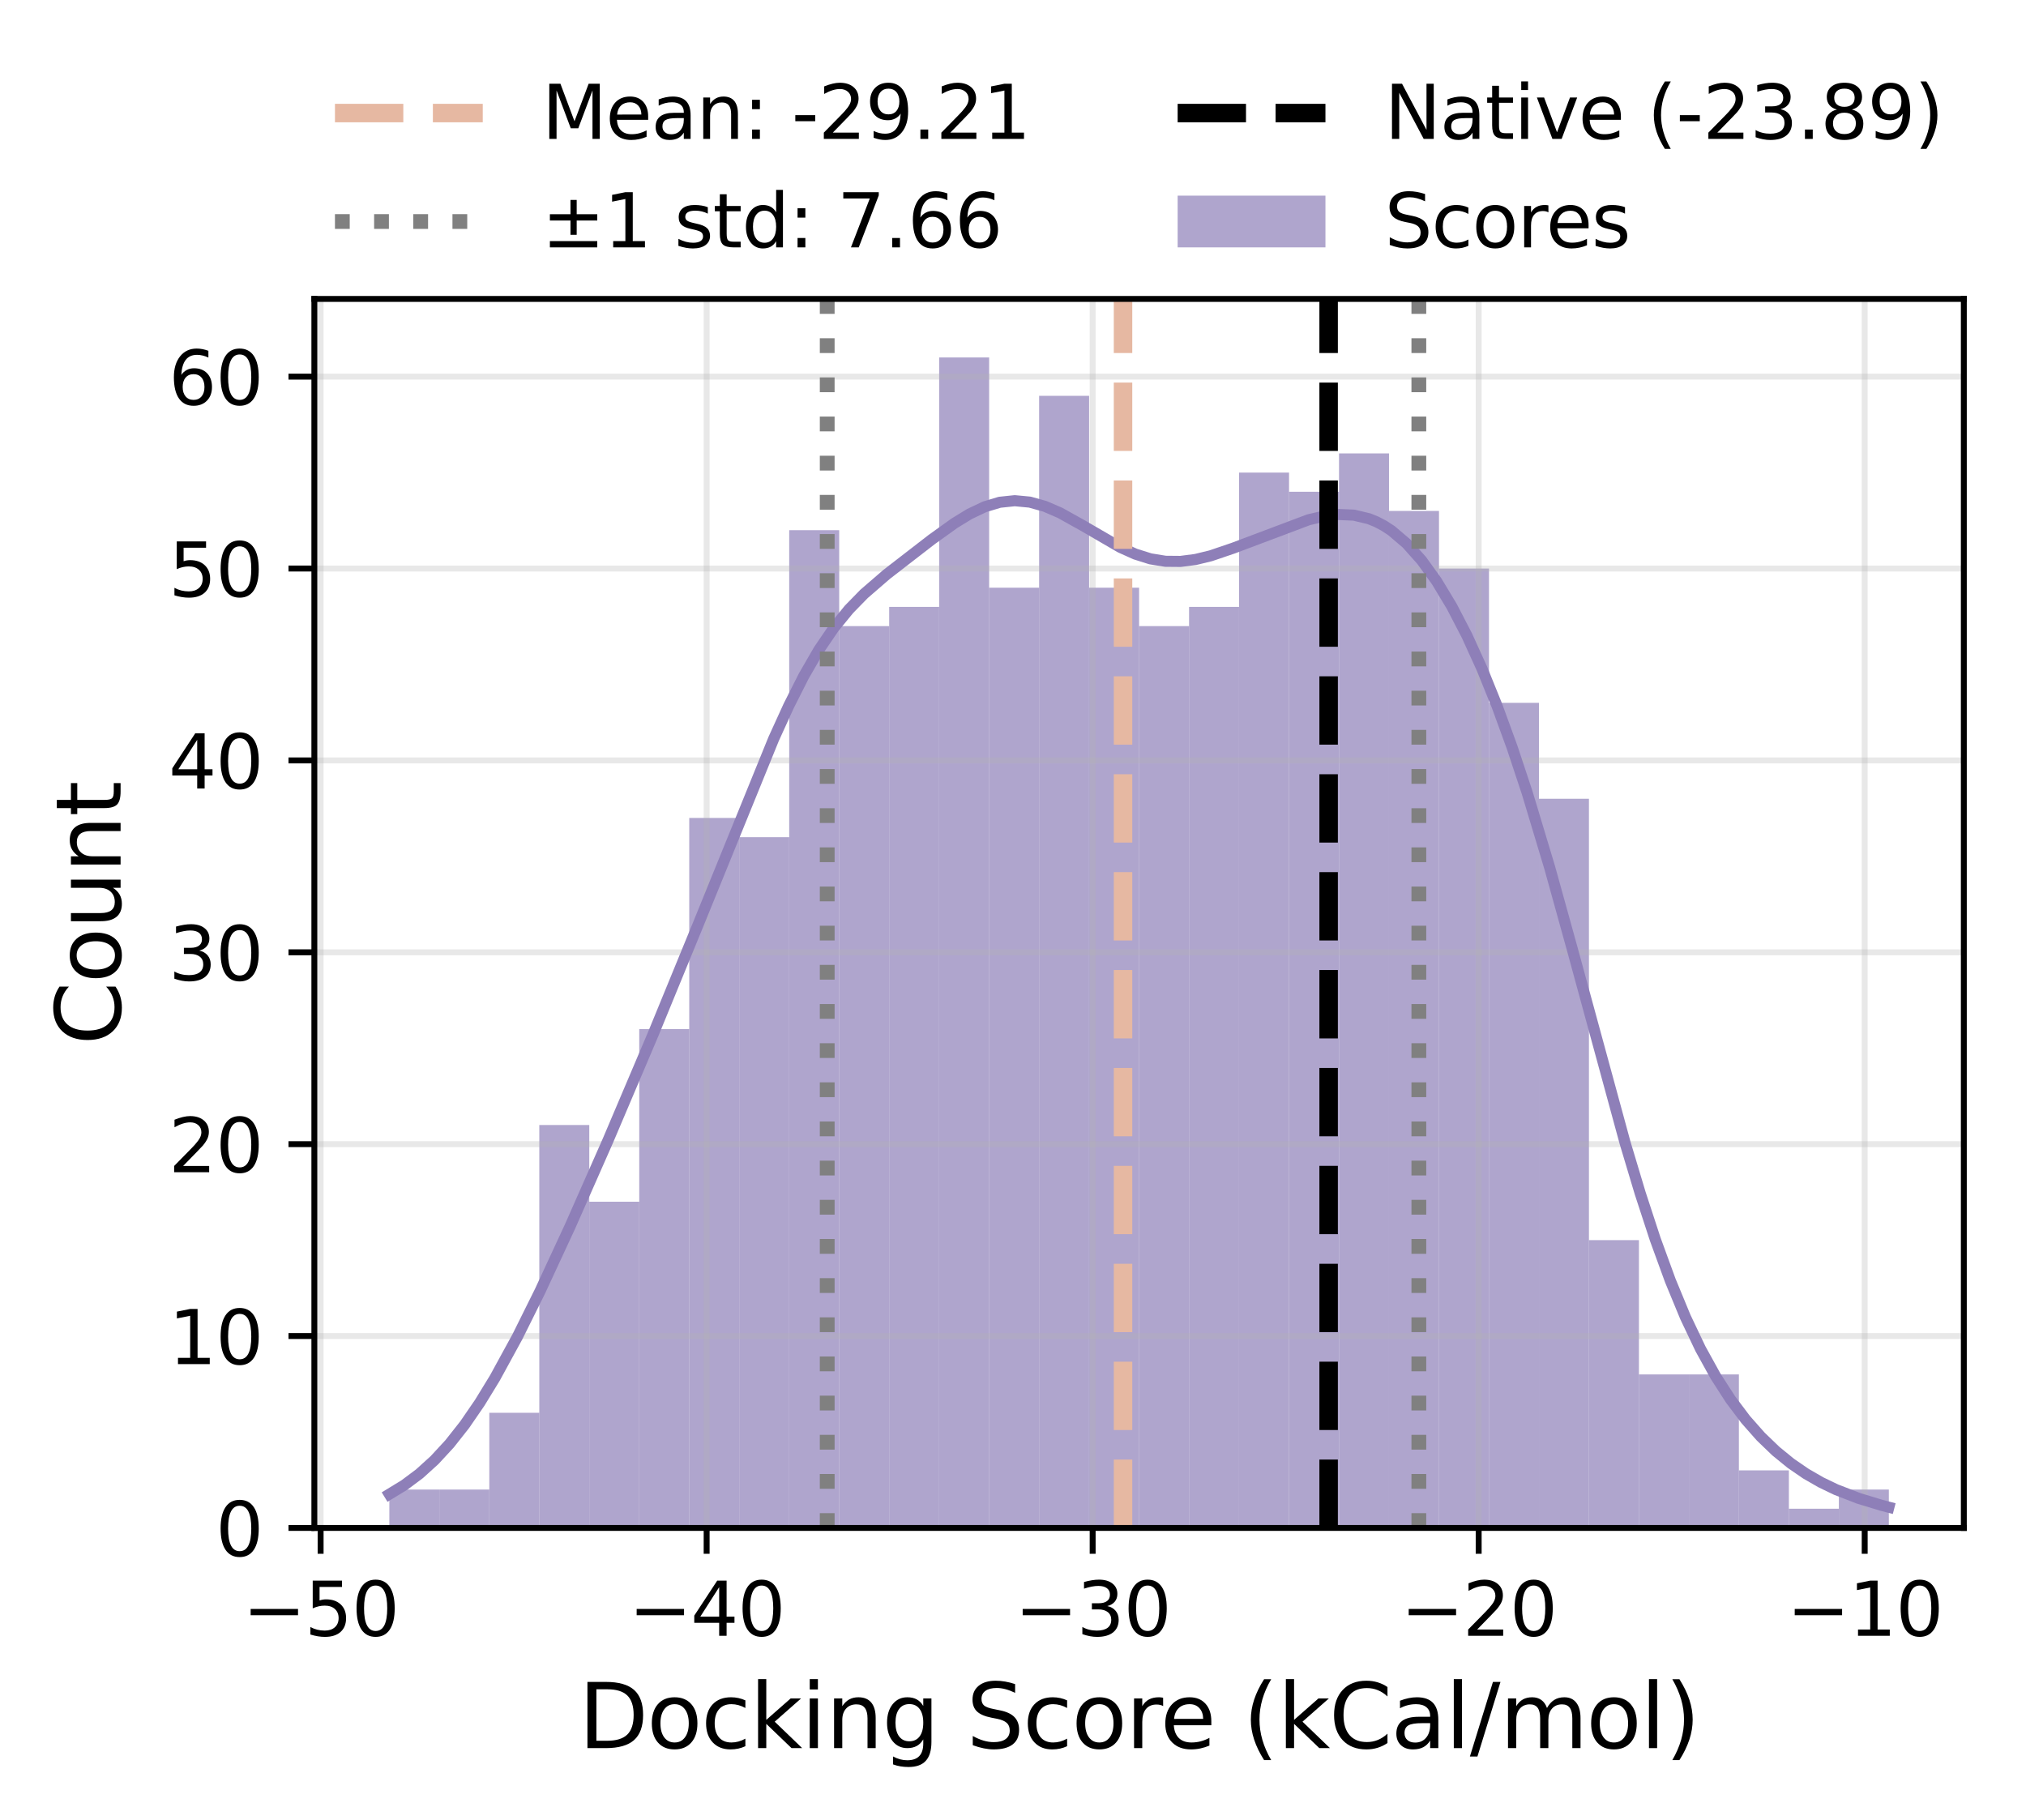 <?xml version="1.0" encoding="utf-8" standalone="no"?>
<!DOCTYPE svg PUBLIC "-//W3C//DTD SVG 1.1//EN"
  "http://www.w3.org/Graphics/SVG/1.1/DTD/svg11.dtd">
<svg xmlns:xlink="http://www.w3.org/1999/xlink" width="274.152pt" height="246.265pt" viewBox="0 0 274.152 246.265" xmlns="http://www.w3.org/2000/svg" version="1.1">
 <defs>
  <style type="text/css">*{stroke-linejoin: round; stroke-linecap: butt}</style>
 </defs>
 <g id="figure_1">
  <g id="patch_1">
   <path d="M 0 246.265 
L 274.152 246.265 
L 274.152 0 
L 0 0 
z
" style="fill: #ffffff"/>
  </g>
  <g id="axes_1">
   <g id="patch_2">
    <path d="M 42.539 206.774 
L 265.739 206.774 
L 265.739 40.454 
L 42.539 40.454 
z
" style="fill: #ffffff"/>
   </g>
   <g id="patch_3">
    <path d="M 52.684 206.774 
L 59.448 206.774 
L 59.448 201.58 
L 52.684 201.58 
z
" clip-path="url(#p65afef6d53)" style="fill: #8e7fb8; fill-opacity: 0.7"/>
   </g>
   <g id="patch_4">
    <path d="M 59.448 206.774 
L 66.211 206.774 
L 66.211 201.58 
L 59.448 201.58 
z
" clip-path="url(#p65afef6d53)" style="fill: #8e7fb8; fill-opacity: 0.7"/>
   </g>
   <g id="patch_5">
    <path d="M 66.211 206.774 
L 72.975 206.774 
L 72.975 191.193 
L 66.211 191.193 
z
" clip-path="url(#p65afef6d53)" style="fill: #8e7fb8; fill-opacity: 0.7"/>
   </g>
   <g id="patch_6">
    <path d="M 72.975 206.774 
L 79.739 206.774 
L 79.739 152.242 
L 72.975 152.242 
z
" clip-path="url(#p65afef6d53)" style="fill: #8e7fb8; fill-opacity: 0.7"/>
   </g>
   <g id="patch_7">
    <path d="M 79.739 206.774 
L 86.502 206.774 
L 86.502 162.629 
L 79.739 162.629 
z
" clip-path="url(#p65afef6d53)" style="fill: #8e7fb8; fill-opacity: 0.7"/>
   </g>
   <g id="patch_8">
    <path d="M 86.502 206.774 
L 93.266 206.774 
L 93.266 139.259 
L 86.502 139.259 
z
" clip-path="url(#p65afef6d53)" style="fill: #8e7fb8; fill-opacity: 0.7"/>
   </g>
   <g id="patch_9">
    <path d="M 93.266 206.774 
L 100.03 206.774 
L 100.03 110.695 
L 93.266 110.695 
z
" clip-path="url(#p65afef6d53)" style="fill: #8e7fb8; fill-opacity: 0.7"/>
   </g>
   <g id="patch_10">
    <path d="M 100.03 206.774 
L 106.793 206.774 
L 106.793 113.292 
L 100.03 113.292 
z
" clip-path="url(#p65afef6d53)" style="fill: #8e7fb8; fill-opacity: 0.7"/>
   </g>
   <g id="patch_11">
    <path d="M 106.793 206.774 
L 113.557 206.774 
L 113.557 71.744 
L 106.793 71.744 
z
" clip-path="url(#p65afef6d53)" style="fill: #8e7fb8; fill-opacity: 0.7"/>
   </g>
   <g id="patch_12">
    <path d="M 113.557 206.774 
L 120.321 206.774 
L 120.321 84.728 
L 113.557 84.728 
z
" clip-path="url(#p65afef6d53)" style="fill: #8e7fb8; fill-opacity: 0.7"/>
   </g>
   <g id="patch_13">
    <path d="M 120.321 206.774 
L 127.084 206.774 
L 127.084 82.131 
L 120.321 82.131 
z
" clip-path="url(#p65afef6d53)" style="fill: #8e7fb8; fill-opacity: 0.7"/>
   </g>
   <g id="patch_14">
    <path d="M 127.084 206.774 
L 133.848 206.774 
L 133.848 48.374 
L 127.084 48.374 
z
" clip-path="url(#p65afef6d53)" style="fill: #8e7fb8; fill-opacity: 0.7"/>
   </g>
   <g id="patch_15">
    <path d="M 133.848 206.774 
L 140.611 206.774 
L 140.611 79.534 
L 133.848 79.534 
z
" clip-path="url(#p65afef6d53)" style="fill: #8e7fb8; fill-opacity: 0.7"/>
   </g>
   <g id="patch_16">
    <path d="M 140.611 206.774 
L 147.375 206.774 
L 147.375 53.567 
L 140.611 53.567 
z
" clip-path="url(#p65afef6d53)" style="fill: #8e7fb8; fill-opacity: 0.7"/>
   </g>
   <g id="patch_17">
    <path d="M 147.375 206.774 
L 154.139 206.774 
L 154.139 79.534 
L 147.375 79.534 
z
" clip-path="url(#p65afef6d53)" style="fill: #8e7fb8; fill-opacity: 0.7"/>
   </g>
   <g id="patch_18">
    <path d="M 154.139 206.774 
L 160.902 206.774 
L 160.902 84.728 
L 154.139 84.728 
z
" clip-path="url(#p65afef6d53)" style="fill: #8e7fb8; fill-opacity: 0.7"/>
   </g>
   <g id="patch_19">
    <path d="M 160.902 206.774 
L 167.666 206.774 
L 167.666 82.131 
L 160.902 82.131 
z
" clip-path="url(#p65afef6d53)" style="fill: #8e7fb8; fill-opacity: 0.7"/>
   </g>
   <g id="patch_20">
    <path d="M 167.666 206.774 
L 174.43 206.774 
L 174.43 63.954 
L 167.666 63.954 
z
" clip-path="url(#p65afef6d53)" style="fill: #8e7fb8; fill-opacity: 0.7"/>
   </g>
   <g id="patch_21">
    <path d="M 174.43 206.774 
L 181.193 206.774 
L 181.193 66.551 
L 174.43 66.551 
z
" clip-path="url(#p65afef6d53)" style="fill: #8e7fb8; fill-opacity: 0.7"/>
   </g>
   <g id="patch_22">
    <path d="M 181.193 206.774 
L 187.957 206.774 
L 187.957 61.357 
L 181.193 61.357 
z
" clip-path="url(#p65afef6d53)" style="fill: #8e7fb8; fill-opacity: 0.7"/>
   </g>
   <g id="patch_23">
    <path d="M 187.957 206.774 
L 194.721 206.774 
L 194.721 69.147 
L 187.957 69.147 
z
" clip-path="url(#p65afef6d53)" style="fill: #8e7fb8; fill-opacity: 0.7"/>
   </g>
   <g id="patch_24">
    <path d="M 194.721 206.774 
L 201.484 206.774 
L 201.484 76.938 
L 194.721 76.938 
z
" clip-path="url(#p65afef6d53)" style="fill: #8e7fb8; fill-opacity: 0.7"/>
   </g>
   <g id="patch_25">
    <path d="M 201.484 206.774 
L 208.248 206.774 
L 208.248 95.115 
L 201.484 95.115 
z
" clip-path="url(#p65afef6d53)" style="fill: #8e7fb8; fill-opacity: 0.7"/>
   </g>
   <g id="patch_26">
    <path d="M 208.248 206.774 
L 215.011 206.774 
L 215.011 108.098 
L 208.248 108.098 
z
" clip-path="url(#p65afef6d53)" style="fill: #8e7fb8; fill-opacity: 0.7"/>
   </g>
   <g id="patch_27">
    <path d="M 215.011 206.774 
L 221.775 206.774 
L 221.775 167.823 
L 215.011 167.823 
z
" clip-path="url(#p65afef6d53)" style="fill: #8e7fb8; fill-opacity: 0.7"/>
   </g>
   <g id="patch_28">
    <path d="M 221.775 206.774 
L 228.539 206.774 
L 228.539 186 
L 221.775 186 
z
" clip-path="url(#p65afef6d53)" style="fill: #8e7fb8; fill-opacity: 0.7"/>
   </g>
   <g id="patch_29">
    <path d="M 228.539 206.774 
L 235.302 206.774 
L 235.302 186 
L 228.539 186 
z
" clip-path="url(#p65afef6d53)" style="fill: #8e7fb8; fill-opacity: 0.7"/>
   </g>
   <g id="patch_30">
    <path d="M 235.302 206.774 
L 242.066 206.774 
L 242.066 198.983 
L 235.302 198.983 
z
" clip-path="url(#p65afef6d53)" style="fill: #8e7fb8; fill-opacity: 0.7"/>
   </g>
   <g id="patch_31">
    <path d="M 242.066 206.774 
L 248.83 206.774 
L 248.83 204.177 
L 242.066 204.177 
z
" clip-path="url(#p65afef6d53)" style="fill: #8e7fb8; fill-opacity: 0.7"/>
   </g>
   <g id="patch_32">
    <path d="M 248.83 206.774 
L 255.593 206.774 
L 255.593 201.58 
L 248.83 201.58 
z
" clip-path="url(#p65afef6d53)" style="fill: #8e7fb8; fill-opacity: 0.7"/>
   </g>
   <g id="matplotlib.axis_1">
    <g id="xtick_1">
     <g id="line2d_1">
      <path d="M 43.385 206.774 
L 43.385 40.454 
" clip-path="url(#p65afef6d53)" style="fill: none; stroke: #b0b0b0; stroke-opacity: 0.3; stroke-width: 0.8; stroke-linecap: square"/>
     </g>
     <g id="line2d_2">
      <defs>
       <path id="m5d60c5a2d3" d="M 0 0 
L 0 3.5 
" style="stroke: #000000; stroke-width: 0.8"/>
      </defs>
      <g>
       <use xlink:href="#m5d60c5a2d3" x="43.385" y="206.774" style="stroke: #000000; stroke-width: 0.8"/>
      </g>
     </g>
     <g id="text_1">
      <!-- −50 -->
      <g transform="translate(32.832 221.372) scale(0.1 -0.1)">
       <defs>
        <path id="DejaVuSans-2212" d="M 678 2272 
L 4684 2272 
L 4684 1741 
L 678 1741 
L 678 2272 
z
" transform="scale(0.016)"/>
        <path id="DejaVuSans-35" d="M 691 4666 
L 3169 4666 
L 3169 4134 
L 1269 4134 
L 1269 2991 
Q 1406 3038 1543 3061 
Q 1681 3084 1819 3084 
Q 2600 3084 3056 2656 
Q 3513 2228 3513 1497 
Q 3513 744 3044 326 
Q 2575 -91 1722 -91 
Q 1428 -91 1123 -41 
Q 819 9 494 109 
L 494 744 
Q 775 591 1075 516 
Q 1375 441 1709 441 
Q 2250 441 2565 725 
Q 2881 1009 2881 1497 
Q 2881 1984 2565 2268 
Q 2250 2553 1709 2553 
Q 1456 2553 1204 2497 
Q 953 2441 691 2322 
L 691 4666 
z
" transform="scale(0.016)"/>
        <path id="DejaVuSans-30" d="M 2034 4250 
Q 1547 4250 1301 3770 
Q 1056 3291 1056 2328 
Q 1056 1369 1301 889 
Q 1547 409 2034 409 
Q 2525 409 2770 889 
Q 3016 1369 3016 2328 
Q 3016 3291 2770 3770 
Q 2525 4250 2034 4250 
z
M 2034 4750 
Q 2819 4750 3233 4129 
Q 3647 3509 3647 2328 
Q 3647 1150 3233 529 
Q 2819 -91 2034 -91 
Q 1250 -91 836 529 
Q 422 1150 422 2328 
Q 422 3509 836 4129 
Q 1250 4750 2034 4750 
z
" transform="scale(0.016)"/>
       </defs>
       <use xlink:href="#DejaVuSans-2212"/>
       <use xlink:href="#DejaVuSans-35" x="83.789"/>
       <use xlink:href="#DejaVuSans-30" x="147.412"/>
      </g>
     </g>
    </g>
    <g id="xtick_2">
     <g id="line2d_3">
      <path d="M 95.62 206.774 
L 95.62 40.454 
" clip-path="url(#p65afef6d53)" style="fill: none; stroke: #b0b0b0; stroke-opacity: 0.3; stroke-width: 0.8; stroke-linecap: square"/>
     </g>
     <g id="line2d_4">
      <g>
       <use xlink:href="#m5d60c5a2d3" x="95.62" y="206.774" style="stroke: #000000; stroke-width: 0.8"/>
      </g>
     </g>
     <g id="text_2">
      <!-- −40 -->
      <g transform="translate(85.067 221.372) scale(0.1 -0.1)">
       <defs>
        <path id="DejaVuSans-34" d="M 2419 4116 
L 825 1625 
L 2419 1625 
L 2419 4116 
z
M 2253 4666 
L 3047 4666 
L 3047 1625 
L 3713 1625 
L 3713 1100 
L 3047 1100 
L 3047 0 
L 2419 0 
L 2419 1100 
L 313 1100 
L 313 1709 
L 2253 4666 
z
" transform="scale(0.016)"/>
       </defs>
       <use xlink:href="#DejaVuSans-2212"/>
       <use xlink:href="#DejaVuSans-34" x="83.789"/>
       <use xlink:href="#DejaVuSans-30" x="147.412"/>
      </g>
     </g>
    </g>
    <g id="xtick_3">
     <g id="line2d_5">
      <path d="M 147.855 206.774 
L 147.855 40.454 
" clip-path="url(#p65afef6d53)" style="fill: none; stroke: #b0b0b0; stroke-opacity: 0.3; stroke-width: 0.8; stroke-linecap: square"/>
     </g>
     <g id="line2d_6">
      <g>
       <use xlink:href="#m5d60c5a2d3" x="147.855" y="206.774" style="stroke: #000000; stroke-width: 0.8"/>
      </g>
     </g>
     <g id="text_3">
      <!-- −30 -->
      <g transform="translate(137.302 221.372) scale(0.1 -0.1)">
       <defs>
        <path id="DejaVuSans-33" d="M 2597 2516 
Q 3050 2419 3304 2112 
Q 3559 1806 3559 1356 
Q 3559 666 3084 287 
Q 2609 -91 1734 -91 
Q 1441 -91 1130 -33 
Q 819 25 488 141 
L 488 750 
Q 750 597 1062 519 
Q 1375 441 1716 441 
Q 2309 441 2620 675 
Q 2931 909 2931 1356 
Q 2931 1769 2642 2001 
Q 2353 2234 1838 2234 
L 1294 2234 
L 1294 2753 
L 1863 2753 
Q 2328 2753 2575 2939 
Q 2822 3125 2822 3475 
Q 2822 3834 2567 4026 
Q 2313 4219 1838 4219 
Q 1578 4219 1281 4162 
Q 984 4106 628 3988 
L 628 4550 
Q 988 4650 1302 4700 
Q 1616 4750 1894 4750 
Q 2613 4750 3031 4423 
Q 3450 4097 3450 3541 
Q 3450 3153 3228 2886 
Q 3006 2619 2597 2516 
z
" transform="scale(0.016)"/>
       </defs>
       <use xlink:href="#DejaVuSans-2212"/>
       <use xlink:href="#DejaVuSans-33" x="83.789"/>
       <use xlink:href="#DejaVuSans-30" x="147.412"/>
      </g>
     </g>
    </g>
    <g id="xtick_4">
     <g id="line2d_7">
      <path d="M 200.089 206.774 
L 200.089 40.454 
" clip-path="url(#p65afef6d53)" style="fill: none; stroke: #b0b0b0; stroke-opacity: 0.3; stroke-width: 0.8; stroke-linecap: square"/>
     </g>
     <g id="line2d_8">
      <g>
       <use xlink:href="#m5d60c5a2d3" x="200.089" y="206.774" style="stroke: #000000; stroke-width: 0.8"/>
      </g>
     </g>
     <g id="text_4">
      <!-- −20 -->
      <g transform="translate(189.537 221.372) scale(0.1 -0.1)">
       <defs>
        <path id="DejaVuSans-32" d="M 1228 531 
L 3431 531 
L 3431 0 
L 469 0 
L 469 531 
Q 828 903 1448 1529 
Q 2069 2156 2228 2338 
Q 2531 2678 2651 2914 
Q 2772 3150 2772 3378 
Q 2772 3750 2511 3984 
Q 2250 4219 1831 4219 
Q 1534 4219 1204 4116 
Q 875 4013 500 3803 
L 500 4441 
Q 881 4594 1212 4672 
Q 1544 4750 1819 4750 
Q 2544 4750 2975 4387 
Q 3406 4025 3406 3419 
Q 3406 3131 3298 2873 
Q 3191 2616 2906 2266 
Q 2828 2175 2409 1742 
Q 1991 1309 1228 531 
z
" transform="scale(0.016)"/>
       </defs>
       <use xlink:href="#DejaVuSans-2212"/>
       <use xlink:href="#DejaVuSans-32" x="83.789"/>
       <use xlink:href="#DejaVuSans-30" x="147.412"/>
      </g>
     </g>
    </g>
    <g id="xtick_5">
     <g id="line2d_9">
      <path d="M 252.324 206.774 
L 252.324 40.454 
" clip-path="url(#p65afef6d53)" style="fill: none; stroke: #b0b0b0; stroke-opacity: 0.3; stroke-width: 0.8; stroke-linecap: square"/>
     </g>
     <g id="line2d_10">
      <g>
       <use xlink:href="#m5d60c5a2d3" x="252.324" y="206.774" style="stroke: #000000; stroke-width: 0.8"/>
      </g>
     </g>
     <g id="text_5">
      <!-- −10 -->
      <g transform="translate(241.772 221.372) scale(0.1 -0.1)">
       <defs>
        <path id="DejaVuSans-31" d="M 794 531 
L 1825 531 
L 1825 4091 
L 703 3866 
L 703 4441 
L 1819 4666 
L 2450 4666 
L 2450 531 
L 3481 531 
L 3481 0 
L 794 0 
L 794 531 
z
" transform="scale(0.016)"/>
       </defs>
       <use xlink:href="#DejaVuSans-2212"/>
       <use xlink:href="#DejaVuSans-31" x="83.789"/>
       <use xlink:href="#DejaVuSans-30" x="147.412"/>
      </g>
     </g>
    </g>
    <g id="text_6">
     <!-- Docking Score (kCal/mol) -->
     <g transform="translate(78.286 236.57) scale(0.12 -0.12)">
      <defs>
       <path id="DejaVuSans-44" d="M 1259 4147 
L 1259 519 
L 2022 519 
Q 2988 519 3436 956 
Q 3884 1394 3884 2338 
Q 3884 3275 3436 3711 
Q 2988 4147 2022 4147 
L 1259 4147 
z
M 628 4666 
L 1925 4666 
Q 3281 4666 3915 4102 
Q 4550 3538 4550 2338 
Q 4550 1131 3912 565 
Q 3275 0 1925 0 
L 628 0 
L 628 4666 
z
" transform="scale(0.016)"/>
       <path id="DejaVuSans-6f" d="M 1959 3097 
Q 1497 3097 1228 2736 
Q 959 2375 959 1747 
Q 959 1119 1226 758 
Q 1494 397 1959 397 
Q 2419 397 2687 759 
Q 2956 1122 2956 1747 
Q 2956 2369 2687 2733 
Q 2419 3097 1959 3097 
z
M 1959 3584 
Q 2709 3584 3137 3096 
Q 3566 2609 3566 1747 
Q 3566 888 3137 398 
Q 2709 -91 1959 -91 
Q 1206 -91 779 398 
Q 353 888 353 1747 
Q 353 2609 779 3096 
Q 1206 3584 1959 3584 
z
" transform="scale(0.016)"/>
       <path id="DejaVuSans-63" d="M 3122 3366 
L 3122 2828 
Q 2878 2963 2633 3030 
Q 2388 3097 2138 3097 
Q 1578 3097 1268 2742 
Q 959 2388 959 1747 
Q 959 1106 1268 751 
Q 1578 397 2138 397 
Q 2388 397 2633 464 
Q 2878 531 3122 666 
L 3122 134 
Q 2881 22 2623 -34 
Q 2366 -91 2075 -91 
Q 1284 -91 818 406 
Q 353 903 353 1747 
Q 353 2603 823 3093 
Q 1294 3584 2113 3584 
Q 2378 3584 2631 3529 
Q 2884 3475 3122 3366 
z
" transform="scale(0.016)"/>
       <path id="DejaVuSans-6b" d="M 581 4863 
L 1159 4863 
L 1159 1991 
L 2875 3500 
L 3609 3500 
L 1753 1863 
L 3688 0 
L 2938 0 
L 1159 1709 
L 1159 0 
L 581 0 
L 581 4863 
z
" transform="scale(0.016)"/>
       <path id="DejaVuSans-69" d="M 603 3500 
L 1178 3500 
L 1178 0 
L 603 0 
L 603 3500 
z
M 603 4863 
L 1178 4863 
L 1178 4134 
L 603 4134 
L 603 4863 
z
" transform="scale(0.016)"/>
       <path id="DejaVuSans-6e" d="M 3513 2113 
L 3513 0 
L 2938 0 
L 2938 2094 
Q 2938 2591 2744 2837 
Q 2550 3084 2163 3084 
Q 1697 3084 1428 2787 
Q 1159 2491 1159 1978 
L 1159 0 
L 581 0 
L 581 3500 
L 1159 3500 
L 1159 2956 
Q 1366 3272 1645 3428 
Q 1925 3584 2291 3584 
Q 2894 3584 3203 3211 
Q 3513 2838 3513 2113 
z
" transform="scale(0.016)"/>
       <path id="DejaVuSans-67" d="M 2906 1791 
Q 2906 2416 2648 2759 
Q 2391 3103 1925 3103 
Q 1463 3103 1205 2759 
Q 947 2416 947 1791 
Q 947 1169 1205 825 
Q 1463 481 1925 481 
Q 2391 481 2648 825 
Q 2906 1169 2906 1791 
z
M 3481 434 
Q 3481 -459 3084 -895 
Q 2688 -1331 1869 -1331 
Q 1566 -1331 1297 -1286 
Q 1028 -1241 775 -1147 
L 775 -588 
Q 1028 -725 1275 -790 
Q 1522 -856 1778 -856 
Q 2344 -856 2625 -561 
Q 2906 -266 2906 331 
L 2906 616 
Q 2728 306 2450 153 
Q 2172 0 1784 0 
Q 1141 0 747 490 
Q 353 981 353 1791 
Q 353 2603 747 3093 
Q 1141 3584 1784 3584 
Q 2172 3584 2450 3431 
Q 2728 3278 2906 2969 
L 2906 3500 
L 3481 3500 
L 3481 434 
z
" transform="scale(0.016)"/>
       <path id="DejaVuSans-20" transform="scale(0.016)"/>
       <path id="DejaVuSans-53" d="M 3425 4513 
L 3425 3897 
Q 3066 4069 2747 4153 
Q 2428 4238 2131 4238 
Q 1616 4238 1336 4038 
Q 1056 3838 1056 3469 
Q 1056 3159 1242 3001 
Q 1428 2844 1947 2747 
L 2328 2669 
Q 3034 2534 3370 2195 
Q 3706 1856 3706 1288 
Q 3706 609 3251 259 
Q 2797 -91 1919 -91 
Q 1588 -91 1214 -16 
Q 841 59 441 206 
L 441 856 
Q 825 641 1194 531 
Q 1563 422 1919 422 
Q 2459 422 2753 634 
Q 3047 847 3047 1241 
Q 3047 1584 2836 1778 
Q 2625 1972 2144 2069 
L 1759 2144 
Q 1053 2284 737 2584 
Q 422 2884 422 3419 
Q 422 4038 858 4394 
Q 1294 4750 2059 4750 
Q 2388 4750 2728 4690 
Q 3069 4631 3425 4513 
z
" transform="scale(0.016)"/>
       <path id="DejaVuSans-72" d="M 2631 2963 
Q 2534 3019 2420 3045 
Q 2306 3072 2169 3072 
Q 1681 3072 1420 2755 
Q 1159 2438 1159 1844 
L 1159 0 
L 581 0 
L 581 3500 
L 1159 3500 
L 1159 2956 
Q 1341 3275 1631 3429 
Q 1922 3584 2338 3584 
Q 2397 3584 2469 3576 
Q 2541 3569 2628 3553 
L 2631 2963 
z
" transform="scale(0.016)"/>
       <path id="DejaVuSans-65" d="M 3597 1894 
L 3597 1613 
L 953 1613 
Q 991 1019 1311 708 
Q 1631 397 2203 397 
Q 2534 397 2845 478 
Q 3156 559 3463 722 
L 3463 178 
Q 3153 47 2828 -22 
Q 2503 -91 2169 -91 
Q 1331 -91 842 396 
Q 353 884 353 1716 
Q 353 2575 817 3079 
Q 1281 3584 2069 3584 
Q 2775 3584 3186 3129 
Q 3597 2675 3597 1894 
z
M 3022 2063 
Q 3016 2534 2758 2815 
Q 2500 3097 2075 3097 
Q 1594 3097 1305 2825 
Q 1016 2553 972 2059 
L 3022 2063 
z
" transform="scale(0.016)"/>
       <path id="DejaVuSans-28" d="M 1984 4856 
Q 1566 4138 1362 3434 
Q 1159 2731 1159 2009 
Q 1159 1288 1364 580 
Q 1569 -128 1984 -844 
L 1484 -844 
Q 1016 -109 783 600 
Q 550 1309 550 2009 
Q 550 2706 781 3412 
Q 1013 4119 1484 4856 
L 1984 4856 
z
" transform="scale(0.016)"/>
       <path id="DejaVuSans-43" d="M 4122 4306 
L 4122 3641 
Q 3803 3938 3442 4084 
Q 3081 4231 2675 4231 
Q 1875 4231 1450 3742 
Q 1025 3253 1025 2328 
Q 1025 1406 1450 917 
Q 1875 428 2675 428 
Q 3081 428 3442 575 
Q 3803 722 4122 1019 
L 4122 359 
Q 3791 134 3420 21 
Q 3050 -91 2638 -91 
Q 1578 -91 968 557 
Q 359 1206 359 2328 
Q 359 3453 968 4101 
Q 1578 4750 2638 4750 
Q 3056 4750 3426 4639 
Q 3797 4528 4122 4306 
z
" transform="scale(0.016)"/>
       <path id="DejaVuSans-61" d="M 2194 1759 
Q 1497 1759 1228 1600 
Q 959 1441 959 1056 
Q 959 750 1161 570 
Q 1363 391 1709 391 
Q 2188 391 2477 730 
Q 2766 1069 2766 1631 
L 2766 1759 
L 2194 1759 
z
M 3341 1997 
L 3341 0 
L 2766 0 
L 2766 531 
Q 2569 213 2275 61 
Q 1981 -91 1556 -91 
Q 1019 -91 701 211 
Q 384 513 384 1019 
Q 384 1609 779 1909 
Q 1175 2209 1959 2209 
L 2766 2209 
L 2766 2266 
Q 2766 2663 2505 2880 
Q 2244 3097 1772 3097 
Q 1472 3097 1187 3025 
Q 903 2953 641 2809 
L 641 3341 
Q 956 3463 1253 3523 
Q 1550 3584 1831 3584 
Q 2591 3584 2966 3190 
Q 3341 2797 3341 1997 
z
" transform="scale(0.016)"/>
       <path id="DejaVuSans-6c" d="M 603 4863 
L 1178 4863 
L 1178 0 
L 603 0 
L 603 4863 
z
" transform="scale(0.016)"/>
       <path id="DejaVuSans-2f" d="M 1625 4666 
L 2156 4666 
L 531 -594 
L 0 -594 
L 1625 4666 
z
" transform="scale(0.016)"/>
       <path id="DejaVuSans-6d" d="M 3328 2828 
Q 3544 3216 3844 3400 
Q 4144 3584 4550 3584 
Q 5097 3584 5394 3201 
Q 5691 2819 5691 2113 
L 5691 0 
L 5113 0 
L 5113 2094 
Q 5113 2597 4934 2840 
Q 4756 3084 4391 3084 
Q 3944 3084 3684 2787 
Q 3425 2491 3425 1978 
L 3425 0 
L 2847 0 
L 2847 2094 
Q 2847 2600 2669 2842 
Q 2491 3084 2119 3084 
Q 1678 3084 1418 2786 
Q 1159 2488 1159 1978 
L 1159 0 
L 581 0 
L 581 3500 
L 1159 3500 
L 1159 2956 
Q 1356 3278 1631 3431 
Q 1906 3584 2284 3584 
Q 2666 3584 2933 3390 
Q 3200 3197 3328 2828 
z
" transform="scale(0.016)"/>
       <path id="DejaVuSans-29" d="M 513 4856 
L 1013 4856 
Q 1481 4119 1714 3412 
Q 1947 2706 1947 2009 
Q 1947 1309 1714 600 
Q 1481 -109 1013 -844 
L 513 -844 
Q 928 -128 1133 580 
Q 1338 1288 1338 2009 
Q 1338 2731 1133 3434 
Q 928 4138 513 4856 
z
" transform="scale(0.016)"/>
      </defs>
      <use xlink:href="#DejaVuSans-44"/>
      <use xlink:href="#DejaVuSans-6f" x="77.002"/>
      <use xlink:href="#DejaVuSans-63" x="138.184"/>
      <use xlink:href="#DejaVuSans-6b" x="193.164"/>
      <use xlink:href="#DejaVuSans-69" x="251.074"/>
      <use xlink:href="#DejaVuSans-6e" x="278.857"/>
      <use xlink:href="#DejaVuSans-67" x="342.236"/>
      <use xlink:href="#DejaVuSans-20" x="405.713"/>
      <use xlink:href="#DejaVuSans-53" x="437.5"/>
      <use xlink:href="#DejaVuSans-63" x="500.977"/>
      <use xlink:href="#DejaVuSans-6f" x="555.957"/>
      <use xlink:href="#DejaVuSans-72" x="617.139"/>
      <use xlink:href="#DejaVuSans-65" x="656.002"/>
      <use xlink:href="#DejaVuSans-20" x="717.525"/>
      <use xlink:href="#DejaVuSans-28" x="749.312"/>
      <use xlink:href="#DejaVuSans-6b" x="788.326"/>
      <use xlink:href="#DejaVuSans-43" x="846.236"/>
      <use xlink:href="#DejaVuSans-61" x="916.061"/>
      <use xlink:href="#DejaVuSans-6c" x="977.34"/>
      <use xlink:href="#DejaVuSans-2f" x="1005.123"/>
      <use xlink:href="#DejaVuSans-6d" x="1038.814"/>
      <use xlink:href="#DejaVuSans-6f" x="1136.227"/>
      <use xlink:href="#DejaVuSans-6c" x="1197.408"/>
      <use xlink:href="#DejaVuSans-29" x="1225.191"/>
     </g>
    </g>
   </g>
   <g id="matplotlib.axis_2">
    <g id="ytick_1">
     <g id="line2d_11">
      <path d="M 42.539 206.774 
L 265.739 206.774 
" clip-path="url(#p65afef6d53)" style="fill: none; stroke: #b0b0b0; stroke-opacity: 0.3; stroke-width: 0.8; stroke-linecap: square"/>
     </g>
     <g id="line2d_12">
      <defs>
       <path id="m5523cdc546" d="M 0 0 
L -3.5 0 
" style="stroke: #000000; stroke-width: 0.8"/>
      </defs>
      <g>
       <use xlink:href="#m5523cdc546" x="42.539" y="206.774" style="stroke: #000000; stroke-width: 0.8"/>
      </g>
     </g>
     <g id="text_7">
      <!-- 0 -->
      <g transform="translate(29.176 210.573) scale(0.1 -0.1)">
       <use xlink:href="#DejaVuSans-30"/>
      </g>
     </g>
    </g>
    <g id="ytick_2">
     <g id="line2d_13">
      <path d="M 42.539 180.806 
L 265.739 180.806 
" clip-path="url(#p65afef6d53)" style="fill: none; stroke: #b0b0b0; stroke-opacity: 0.3; stroke-width: 0.8; stroke-linecap: square"/>
     </g>
     <g id="line2d_14">
      <g>
       <use xlink:href="#m5523cdc546" x="42.539" y="180.806" style="stroke: #000000; stroke-width: 0.8"/>
      </g>
     </g>
     <g id="text_8">
      <!-- 10 -->
      <g transform="translate(22.814 184.606) scale(0.1 -0.1)">
       <use xlink:href="#DejaVuSans-31"/>
       <use xlink:href="#DejaVuSans-30" x="63.623"/>
      </g>
     </g>
    </g>
    <g id="ytick_3">
     <g id="line2d_15">
      <path d="M 42.539 154.839 
L 265.739 154.839 
" clip-path="url(#p65afef6d53)" style="fill: none; stroke: #b0b0b0; stroke-opacity: 0.3; stroke-width: 0.8; stroke-linecap: square"/>
     </g>
     <g id="line2d_16">
      <g>
       <use xlink:href="#m5523cdc546" x="42.539" y="154.839" style="stroke: #000000; stroke-width: 0.8"/>
      </g>
     </g>
     <g id="text_9">
      <!-- 20 -->
      <g transform="translate(22.814 158.638) scale(0.1 -0.1)">
       <use xlink:href="#DejaVuSans-32"/>
       <use xlink:href="#DejaVuSans-30" x="63.623"/>
      </g>
     </g>
    </g>
    <g id="ytick_4">
     <g id="line2d_17">
      <path d="M 42.539 128.872 
L 265.739 128.872 
" clip-path="url(#p65afef6d53)" style="fill: none; stroke: #b0b0b0; stroke-opacity: 0.3; stroke-width: 0.8; stroke-linecap: square"/>
     </g>
     <g id="line2d_18">
      <g>
       <use xlink:href="#m5523cdc546" x="42.539" y="128.872" style="stroke: #000000; stroke-width: 0.8"/>
      </g>
     </g>
     <g id="text_10">
      <!-- 30 -->
      <g transform="translate(22.814 132.671) scale(0.1 -0.1)">
       <use xlink:href="#DejaVuSans-33"/>
       <use xlink:href="#DejaVuSans-30" x="63.623"/>
      </g>
     </g>
    </g>
    <g id="ytick_5">
     <g id="line2d_19">
      <path d="M 42.539 102.905 
L 265.739 102.905 
" clip-path="url(#p65afef6d53)" style="fill: none; stroke: #b0b0b0; stroke-opacity: 0.3; stroke-width: 0.8; stroke-linecap: square"/>
     </g>
     <g id="line2d_20">
      <g>
       <use xlink:href="#m5523cdc546" x="42.539" y="102.905" style="stroke: #000000; stroke-width: 0.8"/>
      </g>
     </g>
     <g id="text_11">
      <!-- 40 -->
      <g transform="translate(22.814 106.704) scale(0.1 -0.1)">
       <use xlink:href="#DejaVuSans-34"/>
       <use xlink:href="#DejaVuSans-30" x="63.623"/>
      </g>
     </g>
    </g>
    <g id="ytick_6">
     <g id="line2d_21">
      <path d="M 42.539 76.938 
L 265.739 76.938 
" clip-path="url(#p65afef6d53)" style="fill: none; stroke: #b0b0b0; stroke-opacity: 0.3; stroke-width: 0.8; stroke-linecap: square"/>
     </g>
     <g id="line2d_22">
      <g>
       <use xlink:href="#m5523cdc546" x="42.539" y="76.938" style="stroke: #000000; stroke-width: 0.8"/>
      </g>
     </g>
     <g id="text_12">
      <!-- 50 -->
      <g transform="translate(22.814 80.737) scale(0.1 -0.1)">
       <use xlink:href="#DejaVuSans-35"/>
       <use xlink:href="#DejaVuSans-30" x="63.623"/>
      </g>
     </g>
    </g>
    <g id="ytick_7">
     <g id="line2d_23">
      <path d="M 42.539 50.97 
L 265.739 50.97 
" clip-path="url(#p65afef6d53)" style="fill: none; stroke: #b0b0b0; stroke-opacity: 0.3; stroke-width: 0.8; stroke-linecap: square"/>
     </g>
     <g id="line2d_24">
      <g>
       <use xlink:href="#m5523cdc546" x="42.539" y="50.97" style="stroke: #000000; stroke-width: 0.8"/>
      </g>
     </g>
     <g id="text_13">
      <!-- 60 -->
      <g transform="translate(22.814 54.77) scale(0.1 -0.1)">
       <defs>
        <path id="DejaVuSans-36" d="M 2113 2584 
Q 1688 2584 1439 2293 
Q 1191 2003 1191 1497 
Q 1191 994 1439 701 
Q 1688 409 2113 409 
Q 2538 409 2786 701 
Q 3034 994 3034 1497 
Q 3034 2003 2786 2293 
Q 2538 2584 2113 2584 
z
M 3366 4563 
L 3366 3988 
Q 3128 4100 2886 4159 
Q 2644 4219 2406 4219 
Q 1781 4219 1451 3797 
Q 1122 3375 1075 2522 
Q 1259 2794 1537 2939 
Q 1816 3084 2150 3084 
Q 2853 3084 3261 2657 
Q 3669 2231 3669 1497 
Q 3669 778 3244 343 
Q 2819 -91 2113 -91 
Q 1303 -91 875 529 
Q 447 1150 447 2328 
Q 447 3434 972 4092 
Q 1497 4750 2381 4750 
Q 2619 4750 2861 4703 
Q 3103 4656 3366 4563 
z
" transform="scale(0.016)"/>
       </defs>
       <use xlink:href="#DejaVuSans-36"/>
       <use xlink:href="#DejaVuSans-30" x="63.623"/>
      </g>
     </g>
    </g>
    <g id="text_14">
     <!-- Count -->
     <g transform="translate(16.318 141.432) rotate(-90) scale(0.12 -0.12)">
      <defs>
       <path id="DejaVuSans-75" d="M 544 1381 
L 544 3500 
L 1119 3500 
L 1119 1403 
Q 1119 906 1312 657 
Q 1506 409 1894 409 
Q 2359 409 2629 706 
Q 2900 1003 2900 1516 
L 2900 3500 
L 3475 3500 
L 3475 0 
L 2900 0 
L 2900 538 
Q 2691 219 2414 64 
Q 2138 -91 1772 -91 
Q 1169 -91 856 284 
Q 544 659 544 1381 
z
M 1991 3584 
L 1991 3584 
z
" transform="scale(0.016)"/>
       <path id="DejaVuSans-74" d="M 1172 4494 
L 1172 3500 
L 2356 3500 
L 2356 3053 
L 1172 3053 
L 1172 1153 
Q 1172 725 1289 603 
Q 1406 481 1766 481 
L 2356 481 
L 2356 0 
L 1766 0 
Q 1100 0 847 248 
Q 594 497 594 1153 
L 594 3053 
L 172 3053 
L 172 3500 
L 594 3500 
L 594 4494 
L 1172 4494 
z
" transform="scale(0.016)"/>
      </defs>
      <use xlink:href="#DejaVuSans-43"/>
      <use xlink:href="#DejaVuSans-6f" x="69.824"/>
      <use xlink:href="#DejaVuSans-75" x="131.006"/>
      <use xlink:href="#DejaVuSans-6e" x="194.385"/>
      <use xlink:href="#DejaVuSans-74" x="257.764"/>
     </g>
    </g>
   </g>
   <g id="line2d_25">
    <path d="M 52.684 202.208 
L 54.723 200.965 
L 56.763 199.441 
L 58.802 197.593 
L 60.841 195.385 
L 62.881 192.797 
L 64.92 189.827 
L 66.959 186.493 
L 70.018 180.894 
L 73.077 174.731 
L 77.156 165.933 
L 82.254 154.379 
L 88.372 139.977 
L 94.49 125.066 
L 104.686 100.001 
L 106.725 95.527 
L 108.765 91.484 
L 110.804 87.953 
L 112.843 84.958 
L 114.882 82.461 
L 116.922 80.371 
L 119.981 77.727 
L 126.099 72.997 
L 129.157 70.805 
L 131.197 69.556 
L 133.236 68.587 
L 135.275 67.973 
L 137.315 67.759 
L 139.354 67.952 
L 141.393 68.521 
L 143.432 69.401 
L 146.491 71.107 
L 151.59 74.069 
L 153.629 74.984 
L 155.668 75.626 
L 157.708 75.958 
L 159.747 75.976 
L 161.786 75.711 
L 163.825 75.216 
L 166.884 74.177 
L 177.081 70.338 
L 179.12 69.862 
L 181.159 69.627 
L 183.199 69.713 
L 185.238 70.199 
L 186.258 70.613 
L 187.277 71.151 
L 188.297 71.818 
L 190.336 73.555 
L 192.375 75.841 
L 194.415 78.681 
L 196.454 82.069 
L 198.493 86.004 
L 200.533 90.487 
L 202.572 95.524 
L 204.611 101.122 
L 206.65 107.27 
L 209.709 117.439 
L 212.768 128.476 
L 219.906 154.674 
L 221.945 161.474 
L 223.984 167.708 
L 226.024 173.304 
L 228.063 178.238 
L 230.102 182.53 
L 232.141 186.228 
L 234.181 189.397 
L 236.22 192.104 
L 238.259 194.412 
L 240.299 196.375 
L 242.338 198.037 
L 244.377 199.437 
L 246.417 200.61 
L 248.456 201.591 
L 251.515 202.774 
L 254.574 203.703 
L 255.593 203.97 
L 255.593 203.97 
" clip-path="url(#p65afef6d53)" style="fill: none; stroke: #8e7fb8; stroke-width: 1.5; stroke-linecap: square"/>
   </g>
   <g id="line2d_26">
    <path d="M 151.965 206.774 
L 151.965 40.454 
" clip-path="url(#p65afef6d53)" style="fill: none; stroke-dasharray: 9.25,4; stroke-dashoffset: 0; stroke: #e6b8a2; stroke-width: 2.5"/>
   </g>
   <g id="line2d_27">
    <path d="M 111.935 206.774 
L 111.935 40.454 
" clip-path="url(#p65afef6d53)" style="fill: none; stroke-dasharray: 2,3.3; stroke-dashoffset: 0; stroke: #808080; stroke-width: 2"/>
   </g>
   <g id="line2d_28">
    <path d="M 191.994 206.774 
L 191.994 40.454 
" clip-path="url(#p65afef6d53)" style="fill: none; stroke-dasharray: 2,3.3; stroke-dashoffset: 0; stroke: #808080; stroke-width: 2"/>
   </g>
   <g id="line2d_29">
    <path d="M 179.786 206.774 
L 179.786 40.454 
" clip-path="url(#p65afef6d53)" style="fill: none; stroke-dasharray: 9.25,4; stroke-dashoffset: 0; stroke: #000000; stroke-width: 2.5"/>
   </g>
   <g id="patch_33">
    <path d="M 42.539 206.774 
L 42.539 40.454 
" style="fill: none; stroke: #000000; stroke-width: 0.8; stroke-linejoin: miter; stroke-linecap: square"/>
   </g>
   <g id="patch_34">
    <path d="M 265.739 206.774 
L 265.739 40.454 
" style="fill: none; stroke: #000000; stroke-width: 0.8; stroke-linejoin: miter; stroke-linecap: square"/>
   </g>
   <g id="patch_35">
    <path d="M 42.539 206.774 
L 265.739 206.774 
" style="fill: none; stroke: #000000; stroke-width: 0.8; stroke-linejoin: miter; stroke-linecap: square"/>
   </g>
   <g id="patch_36">
    <path d="M 42.539 40.454 
L 265.739 40.454 
" style="fill: none; stroke: #000000; stroke-width: 0.8; stroke-linejoin: miter; stroke-linecap: square"/>
   </g>
   <g id="legend_1">
    <g id="line2d_30">
     <path d="M 45.325 15.298 
L 55.325 15.298 
L 65.325 15.298 
" style="fill: none; stroke-dasharray: 9.25,4; stroke-dashoffset: 0; stroke: #e6b8a2; stroke-width: 2.5"/>
    </g>
    <g id="text_15">
     <!-- Mean: -29.21 -->
     <g transform="translate(73.325 18.798) scale(0.1 -0.1)">
      <defs>
       <path id="DejaVuSans-4d" d="M 628 4666 
L 1569 4666 
L 2759 1491 
L 3956 4666 
L 4897 4666 
L 4897 0 
L 4281 0 
L 4281 4097 
L 3078 897 
L 2444 897 
L 1241 4097 
L 1241 0 
L 628 0 
L 628 4666 
z
" transform="scale(0.016)"/>
       <path id="DejaVuSans-3a" d="M 750 794 
L 1409 794 
L 1409 0 
L 750 0 
L 750 794 
z
M 750 3309 
L 1409 3309 
L 1409 2516 
L 750 2516 
L 750 3309 
z
" transform="scale(0.016)"/>
       <path id="DejaVuSans-2d" d="M 313 2009 
L 1997 2009 
L 1997 1497 
L 313 1497 
L 313 2009 
z
" transform="scale(0.016)"/>
       <path id="DejaVuSans-39" d="M 703 97 
L 703 672 
Q 941 559 1184 500 
Q 1428 441 1663 441 
Q 2288 441 2617 861 
Q 2947 1281 2994 2138 
Q 2813 1869 2534 1725 
Q 2256 1581 1919 1581 
Q 1219 1581 811 2004 
Q 403 2428 403 3163 
Q 403 3881 828 4315 
Q 1253 4750 1959 4750 
Q 2769 4750 3195 4129 
Q 3622 3509 3622 2328 
Q 3622 1225 3098 567 
Q 2575 -91 1691 -91 
Q 1453 -91 1209 -44 
Q 966 3 703 97 
z
M 1959 2075 
Q 2384 2075 2632 2365 
Q 2881 2656 2881 3163 
Q 2881 3666 2632 3958 
Q 2384 4250 1959 4250 
Q 1534 4250 1286 3958 
Q 1038 3666 1038 3163 
Q 1038 2656 1286 2365 
Q 1534 2075 1959 2075 
z
" transform="scale(0.016)"/>
       <path id="DejaVuSans-2e" d="M 684 794 
L 1344 794 
L 1344 0 
L 684 0 
L 684 794 
z
" transform="scale(0.016)"/>
      </defs>
      <use xlink:href="#DejaVuSans-4d"/>
      <use xlink:href="#DejaVuSans-65" x="86.279"/>
      <use xlink:href="#DejaVuSans-61" x="147.803"/>
      <use xlink:href="#DejaVuSans-6e" x="209.082"/>
      <use xlink:href="#DejaVuSans-3a" x="272.461"/>
      <use xlink:href="#DejaVuSans-20" x="306.152"/>
      <use xlink:href="#DejaVuSans-2d" x="337.939"/>
      <use xlink:href="#DejaVuSans-32" x="374.023"/>
      <use xlink:href="#DejaVuSans-39" x="437.646"/>
      <use xlink:href="#DejaVuSans-2e" x="501.27"/>
      <use xlink:href="#DejaVuSans-32" x="533.057"/>
      <use xlink:href="#DejaVuSans-31" x="596.68"/>
     </g>
    </g>
    <g id="line2d_31">
     <path d="M 45.325 29.977 
L 55.325 29.977 
L 65.325 29.977 
" style="fill: none; stroke-dasharray: 2,3.3; stroke-dashoffset: 0; stroke: #808080; stroke-width: 2"/>
    </g>
    <g id="text_16">
     <!-- ±1 std: 7.66 -->
     <g transform="translate(73.325 33.477) scale(0.1 -0.1)">
      <defs>
       <path id="DejaVuSans-b1" d="M 2944 4013 
L 2944 2803 
L 4684 2803 
L 4684 2272 
L 2944 2272 
L 2944 1063 
L 2419 1063 
L 2419 2272 
L 678 2272 
L 678 2803 
L 2419 2803 
L 2419 4013 
L 2944 4013 
z
M 678 531 
L 4684 531 
L 4684 0 
L 678 0 
L 678 531 
z
" transform="scale(0.016)"/>
       <path id="DejaVuSans-73" d="M 2834 3397 
L 2834 2853 
Q 2591 2978 2328 3040 
Q 2066 3103 1784 3103 
Q 1356 3103 1142 2972 
Q 928 2841 928 2578 
Q 928 2378 1081 2264 
Q 1234 2150 1697 2047 
L 1894 2003 
Q 2506 1872 2764 1633 
Q 3022 1394 3022 966 
Q 3022 478 2636 193 
Q 2250 -91 1575 -91 
Q 1294 -91 989 -36 
Q 684 19 347 128 
L 347 722 
Q 666 556 975 473 
Q 1284 391 1588 391 
Q 1994 391 2212 530 
Q 2431 669 2431 922 
Q 2431 1156 2273 1281 
Q 2116 1406 1581 1522 
L 1381 1569 
Q 847 1681 609 1914 
Q 372 2147 372 2553 
Q 372 3047 722 3315 
Q 1072 3584 1716 3584 
Q 2034 3584 2315 3537 
Q 2597 3491 2834 3397 
z
" transform="scale(0.016)"/>
       <path id="DejaVuSans-64" d="M 2906 2969 
L 2906 4863 
L 3481 4863 
L 3481 0 
L 2906 0 
L 2906 525 
Q 2725 213 2448 61 
Q 2172 -91 1784 -91 
Q 1150 -91 751 415 
Q 353 922 353 1747 
Q 353 2572 751 3078 
Q 1150 3584 1784 3584 
Q 2172 3584 2448 3432 
Q 2725 3281 2906 2969 
z
M 947 1747 
Q 947 1113 1208 752 
Q 1469 391 1925 391 
Q 2381 391 2643 752 
Q 2906 1113 2906 1747 
Q 2906 2381 2643 2742 
Q 2381 3103 1925 3103 
Q 1469 3103 1208 2742 
Q 947 2381 947 1747 
z
" transform="scale(0.016)"/>
       <path id="DejaVuSans-37" d="M 525 4666 
L 3525 4666 
L 3525 4397 
L 1831 0 
L 1172 0 
L 2766 4134 
L 525 4134 
L 525 4666 
z
" transform="scale(0.016)"/>
      </defs>
      <use xlink:href="#DejaVuSans-b1"/>
      <use xlink:href="#DejaVuSans-31" x="83.789"/>
      <use xlink:href="#DejaVuSans-20" x="147.412"/>
      <use xlink:href="#DejaVuSans-73" x="179.199"/>
      <use xlink:href="#DejaVuSans-74" x="231.299"/>
      <use xlink:href="#DejaVuSans-64" x="270.508"/>
      <use xlink:href="#DejaVuSans-3a" x="333.984"/>
      <use xlink:href="#DejaVuSans-20" x="367.676"/>
      <use xlink:href="#DejaVuSans-37" x="399.463"/>
      <use xlink:href="#DejaVuSans-2e" x="463.086"/>
      <use xlink:href="#DejaVuSans-36" x="494.873"/>
      <use xlink:href="#DejaVuSans-36" x="558.496"/>
     </g>
    </g>
    <g id="line2d_32">
     <path d="M 159.355 15.298 
L 169.355 15.298 
L 179.355 15.298 
" style="fill: none; stroke-dasharray: 9.25,4; stroke-dashoffset: 0; stroke: #000000; stroke-width: 2.5"/>
    </g>
    <g id="text_17">
     <!-- Native (-23.89) -->
     <g transform="translate(187.355 18.798) scale(0.1 -0.1)">
      <defs>
       <path id="DejaVuSans-4e" d="M 628 4666 
L 1478 4666 
L 3547 763 
L 3547 4666 
L 4159 4666 
L 4159 0 
L 3309 0 
L 1241 3903 
L 1241 0 
L 628 0 
L 628 4666 
z
" transform="scale(0.016)"/>
       <path id="DejaVuSans-76" d="M 191 3500 
L 800 3500 
L 1894 563 
L 2988 3500 
L 3597 3500 
L 2284 0 
L 1503 0 
L 191 3500 
z
" transform="scale(0.016)"/>
       <path id="DejaVuSans-38" d="M 2034 2216 
Q 1584 2216 1326 1975 
Q 1069 1734 1069 1313 
Q 1069 891 1326 650 
Q 1584 409 2034 409 
Q 2484 409 2743 651 
Q 3003 894 3003 1313 
Q 3003 1734 2745 1975 
Q 2488 2216 2034 2216 
z
M 1403 2484 
Q 997 2584 770 2862 
Q 544 3141 544 3541 
Q 544 4100 942 4425 
Q 1341 4750 2034 4750 
Q 2731 4750 3128 4425 
Q 3525 4100 3525 3541 
Q 3525 3141 3298 2862 
Q 3072 2584 2669 2484 
Q 3125 2378 3379 2068 
Q 3634 1759 3634 1313 
Q 3634 634 3220 271 
Q 2806 -91 2034 -91 
Q 1263 -91 848 271 
Q 434 634 434 1313 
Q 434 1759 690 2068 
Q 947 2378 1403 2484 
z
M 1172 3481 
Q 1172 3119 1398 2916 
Q 1625 2713 2034 2713 
Q 2441 2713 2670 2916 
Q 2900 3119 2900 3481 
Q 2900 3844 2670 4047 
Q 2441 4250 2034 4250 
Q 1625 4250 1398 4047 
Q 1172 3844 1172 3481 
z
" transform="scale(0.016)"/>
      </defs>
      <use xlink:href="#DejaVuSans-4e"/>
      <use xlink:href="#DejaVuSans-61" x="74.805"/>
      <use xlink:href="#DejaVuSans-74" x="136.084"/>
      <use xlink:href="#DejaVuSans-69" x="175.293"/>
      <use xlink:href="#DejaVuSans-76" x="203.076"/>
      <use xlink:href="#DejaVuSans-65" x="262.256"/>
      <use xlink:href="#DejaVuSans-20" x="323.779"/>
      <use xlink:href="#DejaVuSans-28" x="355.566"/>
      <use xlink:href="#DejaVuSans-2d" x="394.58"/>
      <use xlink:href="#DejaVuSans-32" x="430.664"/>
      <use xlink:href="#DejaVuSans-33" x="494.287"/>
      <use xlink:href="#DejaVuSans-2e" x="557.91"/>
      <use xlink:href="#DejaVuSans-38" x="589.697"/>
      <use xlink:href="#DejaVuSans-39" x="653.32"/>
      <use xlink:href="#DejaVuSans-29" x="716.943"/>
     </g>
    </g>
    <g id="patch_37">
     <path d="M 159.355 33.477 
L 179.355 33.477 
L 179.355 26.477 
L 159.355 26.477 
z
" style="fill: #8e7fb8; fill-opacity: 0.7"/>
    </g>
    <g id="text_18">
     <!-- Scores -->
     <g transform="translate(187.355 33.477) scale(0.1 -0.1)">
      <use xlink:href="#DejaVuSans-53"/>
      <use xlink:href="#DejaVuSans-63" x="63.477"/>
      <use xlink:href="#DejaVuSans-6f" x="118.457"/>
      <use xlink:href="#DejaVuSans-72" x="179.639"/>
      <use xlink:href="#DejaVuSans-65" x="218.502"/>
      <use xlink:href="#DejaVuSans-73" x="280.025"/>
     </g>
    </g>
   </g>
  </g>
 </g>
 <defs>
  <clipPath id="p65afef6d53">
   <rect x="42.539" y="40.454" width="223.2" height="166.32"/>
  </clipPath>
 </defs>
</svg>
